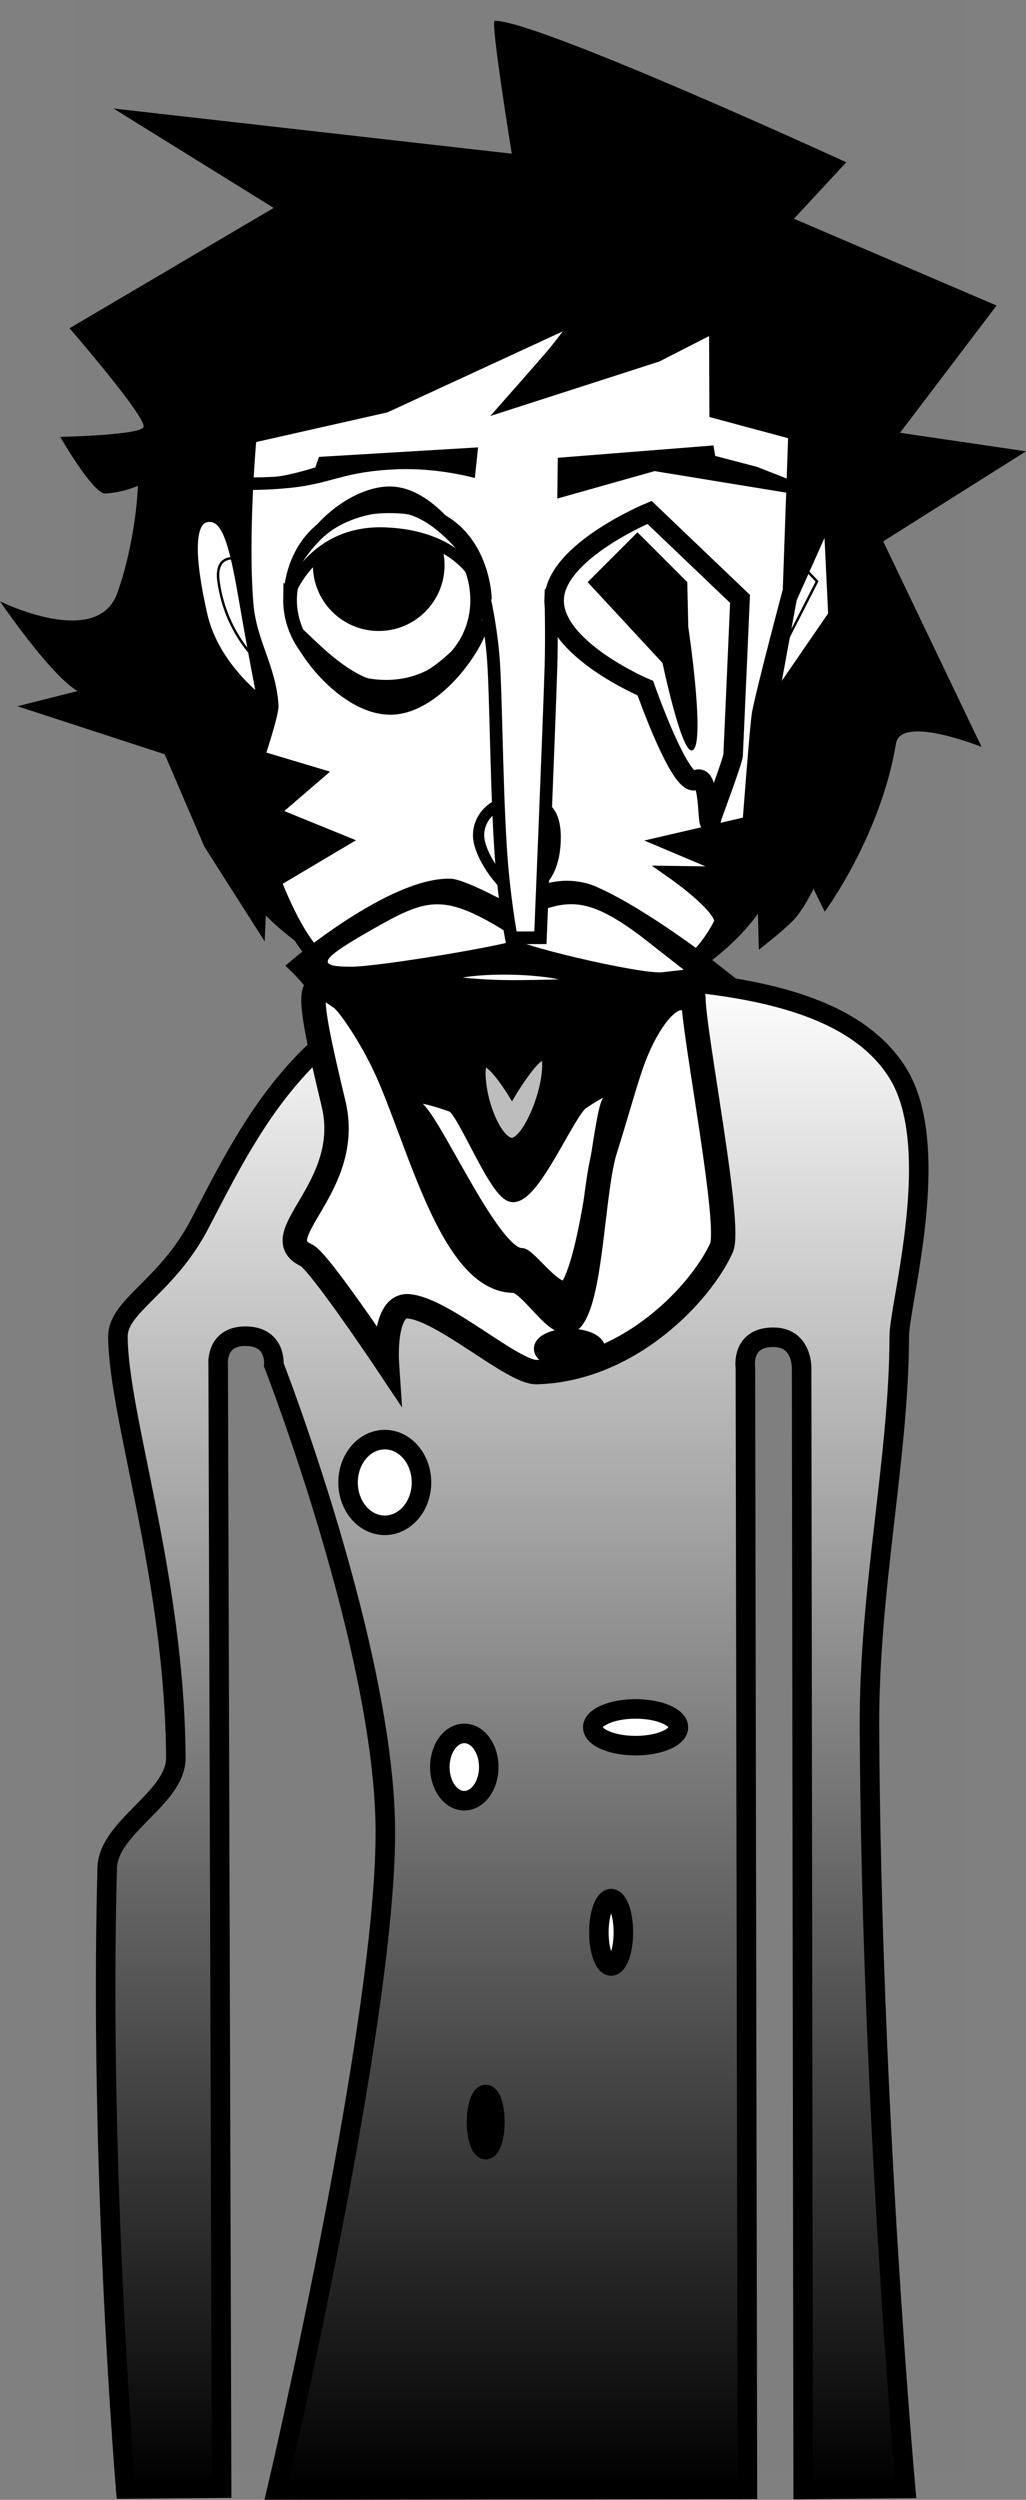 <svg version="1.1" xmlns="http://www.w3.org/2000/svg" xmlns:xlink="http://www.w3.org/1999/xlink" width="105.119" height="256.011" viewBox="0,0,105.119,256.011"><rect x="0" y="0" width="105.119" height="256.011" fill="#808080" stroke="none"/><defs><linearGradient x1="241.147" y1="149.452" x2="241.147" y2="304.498" gradientUnits="userSpaceOnUse" id="color-1"><stop offset="0" stop-color="#ffffff"/><stop offset="1" stop-color="#000000"/></linearGradient></defs><g transform="translate(-188.669,-49.49)"><g data-paper-data="{&quot;isPaintingLayer&quot;:true}" fill-rule="nonzero" stroke-linejoin="miter" stroke-miterlimit="10" stroke-dasharray="" stroke-dashoffset="0" style="mix-blend-mode: normal"><path d="M196.448,302.715v-253.225h91.182v253.225z" fill-opacity="0.01" fill="#000000" stroke="none" stroke-width="0" stroke-linecap="butt"/><path d="M201.545,304.392c0,0 -2.73,-32.636 -1.892,-63.616c0.114,-4.206 7.061,-7.151 7.033,-11.263c-0.125,-18.536 -5.88,-34.86 -5.935,-43.134c-0.021,-3.168 4.971,-5.037 8.364,-11.514c5.338,-10.19 12.264,-25.31 31.838,-25.407c17.342,-0.087 33.921,0.653 39.694,9.916c4.748,7.617 0.159,23.637 0.155,26.981c-0.02,12.354 -3.117,25.901 -3.052,40.041c0.18,38.788 3.706,77.945 3.706,77.945l-10.497,0.096l-0.159,-114.843c0,0 0.075,-3.099 -2.816,-3.154c-3.434,-0.065 -2.945,3.116 -2.945,3.116l0.205,114.87l-48.214,0.072c0,0 11.173,-47.695 11.12,-67.459c-0.049,-18.573 -11.426,-47.775 -11.426,-47.775c0,0 0.279,-2.919 -2.886,-2.934c-3.111,-0.015 -2.816,2.909 -2.816,2.909l0.353,115.067z" fill="url(#color-1)" stroke="#000000" stroke-width="2" stroke-linecap="butt"/><path d="M194.841,94.232c0,0 8.413,-0.172 8.542,-1.038c0.17,-1.144 -7.591,-10.086 -7.591,-10.086l20.916,-12.325l-16.413,-10.181l40.808,4.628c0,0 -2.204,-13.592 -1.752,-13.61c4.275,-0.087 36.025,14.488 36.025,14.488l-5.363,5.783l20.759,8.889l-9.891,13.031l12.907,1.9l-14.631,9.22l10.079,21.051c0,0 -8.258,-3.318 -8.768,-0.356c-1.562,9.481 -7.298,17.225 -7.298,17.225l-1.155,-2.347c0,0 -1.023,2.198 -2.16,3.333c-1.137,1.135 -3.439,2.913 -3.439,2.913l-0.092,-3.704c0,0 -7.06,11.018 -24.351,10.872c-16.306,-0.255 -26.072,-10.675 -26.072,-10.675l-0.116,2.655l-6.181,-9.708l-4.059,-9.455l-15.094,-4.918l11.481,-2.897c0,0 -2.108,1.085 -4.233,1.618c-2.217,0.556 -9.03,-9.469 -9.03,-9.469c0,0 9.975,4.963 12.031,-0.874c1.941,-5.511 2.1,-10.957 2.1,-10.957c0,0 -1.362,0.662 -3.33,0.795c-1.248,0.085 -4.628,-5.799 -4.628,-5.799z" fill="#000000" stroke="none" stroke-width="1.5" stroke-linecap="butt"/><path d="M213.877,111.304c-0.577,-7.293 0.335,-17.154 0.335,-17.154l13.914,-3.144l20.547,-9.487c0,0 -2.16,3.005 -3.408,4.46c-1.327,1.547 -3.993,4.563 -3.993,4.563l14.675,-4.729l6.118,-3.13l0.033,8.938l8.086,2.176l-0.567,16.165c0,0 -2.533,9.5 -3.15,12.521c-0.199,0.972 -0.979,11.347 -0.979,11.347l-8.388,1.947l7.687,3.244l-6.927,-0.098c0,0 5.363,3.774 4.666,5.173c-1.646,3.305 -4.17,5.058 -8.285,9.087c-5.858,5.736 -9.054,9.253 -13.014,9.322c-3.811,0.066 -8.936,-5.1 -13.935,-10.382c-0.907,-0.959 -4.14,-2.505 -6.377,-4.843c-2.307,-2.412 -4.206,-7.604 -4.206,-7.604l6.754,-4.008l-7.087,-2.885l4.581,-3.943l-5.943,-1.777c0,0 1.494,-4.503 1.44,-5.328c-0.253,-3.903 -2.261,-6.445 -2.576,-10.428z" fill="#ffffff" stroke="#000000" stroke-width="1.5" stroke-linecap="butt"/><path d="M261.927,148.978c0,0 -3.991,1.927 -4.5,6.205c-0.757,6.359 1.342,16.464 -3.436,21.433c-1.517,1.578 -4.468,8.284 -7.649,8.554c-2.111,0.179 -4.323,-5.834 -6.285,-5.912c-4.149,-0.165 -9.589,-1.293 -12.115,-3.47c-4.703,-4.054 -1.738,-10.876 -2.794,-16.591c-1.107,-5.988 -6.119,-10.78 -6.119,-10.78c0,0 9.774,-8.273 15.717,-8.191c1.367,0.019 6.193,2.716 6.193,2.716c0,0 3.617,-3.76 8.264,-2.064c5.257,2.224 12.725,8.1 12.725,8.1z" fill="#000000" stroke="#000000" stroke-width="1.5" stroke-linecap="butt"/><path d="M240.91,145.159c0.591,0.982 1.292,0.271 1.161,0.421c-0.811,0.64 -14.693,2.913 -17.365,2.913c-3.746,0 -3.446,-0.688 2.491,-4.039c5.345,-3.01 7.068,-3.496 13.714,0.705z" data-paper-data="{&quot;noHover&quot;:false,&quot;origItem&quot;:[&quot;Path&quot;,{&quot;applyMatrix&quot;:true,&quot;segments&quot;:[[[698.34237,394.12604],[1.90626,-1.07338],[-2.11718,1.19516]],[[697.44393,395.4963],[-1.33594,0],[0.95312,0]],[[702.35019,394.59802],[-0.28908,0.22838],[0.04688,-0.05328]],[[702.03769,393.87482],[0.21094,0.35018],[-0.57032,-0.89828]]],&quot;closed&quot;:true,&quot;fillColor&quot;:[0,0,0]}]}" fill="#ffffff" stroke="#000000" stroke-width="0" stroke-linecap="butt"/><path d="M245.053,142.421c2.87,-0.832 5.084,-0.168 9.224,2.906l4.447,3.48l-2.235,0.256c-2.19,0.213 -15.538,-2.868 -16.086,-3.85c-0.526,-0.854 3.533,-2.515 4.65,-2.793z" data-paper-data="{&quot;noHover&quot;:false,&quot;origItem&quot;:[&quot;Path&quot;,{&quot;applyMatrix&quot;:true,&quot;segments&quot;:[[[704.70179,393.42568],[0,0],[-0.39844,0.09896]],[[704.15491,394.47622],[-0.1875,-0.30452],[0.19532,0.35018]],[[708.60803,395.69422],[-0.78124,0.07614],[0,0]],[709.39709,395.6181],[[707.80335,394.42294],[0,0],[-1.47656,-1.0962]],[[704.70179,393.4257],[1.02344,-0.2969],[0,0]]],&quot;closed&quot;:true,&quot;fillColor&quot;:[0,0,0]}]}" fill="#ffffff" stroke="#000000" stroke-width="0" stroke-linecap="butt"/><path d="M247.399,149.399c2.519,0.832 2.139,1.149 -5.265,1.213c-4.469,0.064 -8.329,-0.428 -8.329,-0.769c0,-1.473 9.716,-1.767 13.594,-0.444z" data-paper-data="{&quot;noHover&quot;:false,&quot;origItem&quot;:[&quot;Path&quot;,{&quot;applyMatrix&quot;:true,&quot;segments&quot;:[[[700.70179,396.02156],[0,-0.52528],[0,0.1218]],[[703.51429,396.21948],[-1.59374,0.02284],[2.64062,-0.02284]],[[705.35023,395.8693],[0.89844,0.2969],[-1.38282,-0.47198]]],&quot;closed&quot;:true,&quot;fillColor&quot;:[0,0,0]}]}" fill="#ffffff" stroke="#000000" stroke-width="1.5" stroke-linecap="butt"/><path d="M235.104,162.674c1.254,0.7 4.476,9.136 6.111,9.183c2.107,0.061 5.636,-8.48 7.03,-9.465c2.738,-1.9 3.896,-1.991 2.822,-0.028c-0.849,1.428 -1.941,14.726 -4.107,18.68c-0.909,1.66 -4.031,-2.999 -4.879,-2.999c-2.87,0 -8.532,-12.95 -10.613,-14.977c-2.935,-2.86 3.636,-0.394 3.636,-0.394z" data-paper-data="{&quot;noHover&quot;:false,&quot;origItem&quot;:[&quot;Path&quot;,{&quot;applyMatrix&quot;:true,&quot;segments&quot;:[[[700.29563,400.68044],[-1.04688,-1.02008],[0.74218,0.7232]],[[703.44407,401.97458],[-1.02344,0],[1.02344,0]],[[706.37375,400.50536],[-0.42968,0.7232],[0.38282,-0.70036]],[[705.35031,400.48252],[0.97656,-0.67752],[-0.88282,0.62422]],[[701.53781,400.58148],[1.02344,0.57094],[-1.76562,-0.9744]]],&quot;closed&quot;:true,&quot;fillColor&quot;:[0,0,0]}]}" fill="#ffffff" stroke="#000000" stroke-width="1.5" stroke-linecap="butt"/><path d="M222.854,162.57c-2.935,-12.23 -2.817,-13.486 0.797,-10.839c0.789,0.555 3.095,3.981 4.562,7.183c3.395,7.406 6.757,21.734 13.109,21.734c1.767,0 4.67,5.539 5.971,3.845c1.984,-2.583 2.1,-13.238 3.372,-17.25c0.945,-2.98 1.754,-5.938 2.521,-8.251c1.402,-4.269 3.578,-7.283 5.177,-7.283c0.46,0 1.348,-0.239 1.348,-0.089c0,3.628 3.941,23.437 2.868,25.678c-2.059,4.546 -9.364,12.434 -18.915,12.711c-2.418,0.093 -9.562,-6.441 -13.141,-6.741c-2.623,-0.22 -2.22,5.78 -2.22,5.78c0,0 -6.964,-10.431 -8.247,-11.012c-4.337,-1.964 4.813,-6.927 2.798,-15.465z" data-paper-data="{&quot;noHover&quot;:false,&quot;origItem&quot;:[&quot;Path&quot;,{&quot;applyMatrix&quot;:true,&quot;segments&quot;:[[[696.79563,400.42922],[0,0],[0.71876,3.04502]],[[699.56125,404.9663],[-1.54686,-0.70036],[1.09374,0.49482]],[[703.65499,405.41544],[-2.5703,0.09896],[3.40626,-0.09896]],[[708.53781,403.39812],[-0.73438,1.62146],[0.38282,-0.79932]],[[709.75657,396.56968],[0,1.29412],[0,-0.05328]],[[709.44407,396.49356],[0.16406,0],[-0.57032,0]],[[707.60813,399.11228],[0.5,-1.52252],[-0.88282,2.66438]],[[703.30345,402.72062],[2.30468,0],[-2.26562,0]],[[698.51439,399.08182],[1.21094,2.64156],[-0.52344,-1.14188]],[[697.06127,396.61536],[0.28124,0.19792],[-1.28906,-0.94396]],[[696.79565,400.42924],[-1.04688,-4.36198],[0,0]]],&quot;closed&quot;:true,&quot;fillColor&quot;:[0,0,0]}]}" fill="#ffffff" stroke="#000000" stroke-width="2.5" stroke-linecap="butt"/><path d="M261.947,96.184l4.256,1.11l4.449,1.744l0.195,1.17l-15.116,-2.471l-9.963,2.812l0.046,-4.177l15.954,-1.264z" data-paper-data="{&quot;index&quot;:null}" fill="#000000" stroke="none" stroke-width="1.5" stroke-linecap="butt"/><path d="M241.51,140.731c-1.034,0 -3.538,-3.26 -3.787,-5.364c-0.222,-1.882 1.315,-3.828 3.787,-3.828c2.472,0 4.202,0.491 4.03,4.189c-0.146,3.138 -1.558,5.003 -4.03,5.003z" fill="#ffffff" stroke="#000000" stroke-width="1.15" stroke-linecap="butt"/><path d="M245.112,110.637c0,0 0.103,3.97 0.006,7.127c-0.192,6.251 -1.081,27.761 -1.081,27.761l-2.982,0.009c0,0 -0.803,-4.173 -1.123,-9.5c-0.434,-7.211 -0.45,-16.293 -0.763,-19.632c-0.298,-3.165 -0.896,-5.715 -0.896,-5.715" fill="#ffffff" stroke="#000000" stroke-width="1.3" stroke-linecap="round"/><path d="M215.577,121.427c0,0 -4.932,-3.517 -6.164,-8.975c-1.296,-5.743 -1.461,-9.733 0.48,-9.992c1.941,-0.259 2.703,2.377 3.733,8.356c1.029,5.979 1.951,10.611 1.951,10.611z" data-paper-data="{&quot;index&quot;:null}" fill="#ffffff" stroke="#000000" stroke-width="1" stroke-linecap="butt"/><path d="M215.374,117.48c0,0 -3.564,-2.923 -4.318,-8.451c-0.421,-3.083 2.157,-2.28 2.157,-2.28" fill="none" stroke="#000000" stroke-width="0.25" stroke-linecap="round"/><path d="M218.388,110.824c0.071,-4.892 4.838,-8.936 10.211,-8.858c5.373,0.078 9.027,4.248 8.956,9.14c-0.071,4.892 -4.124,8.794 -9.497,8.716c-5.373,-0.078 -9.742,-4.107 -9.671,-8.999z" fill="#ffffff" stroke="#000000" stroke-width="1.4" stroke-linecap="butt"/><path d="M222.476,107.293c0.04,-2.758 2.309,-4.962 5.067,-4.922c2.758,0.04 4.962,2.309 4.922,5.067c-0.04,2.758 -2.309,4.962 -5.067,4.922c-2.758,-0.04 -4.962,-2.309 -4.922,-5.067z" fill="#000000" stroke="#000000" stroke-width="3.5" stroke-linecap="butt"/><path d="M245.444,110.824c0.204,-4.888 9.77,-8.858 9.77,-8.858l9.275,8.858c0,0 -0.623,14.286 -0.707,15.992c-0.029,0.588 -2.091,6.049 -2.182,6.407c-0.621,2.466 0.025,-4.899 -1.654,-3.839c-1.514,0.957 -5.158,-9.418 -5.158,-9.418c0,0 -9.558,-4.037 -9.345,-9.142z" fill="#ffffff" stroke="#000000" stroke-width="2" stroke-linecap="butt"/><path d="M248.878,109.107l5.103,-5.103l5.103,5.103l0.106,4.601c0,0 1.888,12.636 0.324,12.636c-1.089,0 -2.968,-8.958 -2.968,-8.958z" fill="#000000" stroke="none" stroke-width="1.5" stroke-linecap="butt"/><path d="M218.319,110.291c0,0 0.064,-9.015 10.601,-8.825c9.471,0.166 9.556,9.407 9.556,9.407c0,0 -1.229,-6.448 -10.381,-6.8c-7.434,-0.286 -9.775,6.218 -9.775,6.218z" fill="#ffffff" stroke="#000000" stroke-width="1.15" stroke-linecap="butt"/><path d="M221.349,96.28l16.301,-0.973l-0.33,3.137c0,0 -3.711,-1.056 -7.893,-0.896c-5.593,0.213 -6.645,1.433 -10.898,1.891c-3.644,0.393 -6.737,0.159 -6.737,0.159l-0.026,-1.232c0,0 3.595,0.074 5.234,-0.068c1.352,-0.117 3.976,-0.938 3.976,-0.938z" fill="#000000" stroke="none" stroke-width="1.5" stroke-linecap="butt"/><path d="M269.81,110.816l3.733,-8.356l0.48,9.992l-6.164,8.975l1.951,-10.611z" data-paper-data="{&quot;index&quot;:null}" fill="#ffffff" stroke="#000000" stroke-width="1" stroke-linecap="butt"/><path d="M270.223,106.749l2.157,2.28l-4.318,8.451" data-paper-data="{&quot;index&quot;:null}" fill="none" stroke="#000000" stroke-width="0.25" stroke-linecap="round"/><path d="M238.746,230.457c0,1.904 -1.123,3.447 -2.507,3.447c-1.385,0 -2.507,-1.543 -2.507,-3.447c0,-1.904 1.123,-3.447 2.507,-3.447c1.385,0 2.507,1.543 2.507,3.447z" fill="#ffffff" stroke="#000000" stroke-width="2" stroke-linecap="butt"/><path d="M252.536,247.38c0,1.904 -0.561,3.447 -1.254,3.447c-0.692,0 -1.254,-1.543 -1.254,-3.447c0,-1.904 0.561,-3.447 1.254,-3.447c0.692,0 1.254,1.543 1.254,3.447z" fill="#ffffff" stroke="#000000" stroke-width="2" stroke-linecap="butt"/><path d="M239.373,266.811c0,1.558 -0.421,2.821 -0.94,2.821c-0.519,0 -0.94,-1.263 -0.94,-2.821c0,-1.558 0.421,-2.821 0.94,-2.821c0.519,0 0.94,1.263 0.94,2.821z" fill="#ffffff" stroke="#000000" stroke-width="2" stroke-linecap="butt"/><path d="M258.177,226.383c0,1.039 -1.964,1.88 -4.388,1.88c-2.423,0 -4.388,-0.842 -4.388,-1.88c0,-1.039 1.964,-1.88 4.388,-1.88c2.423,0 4.388,0.842 4.388,1.88z" fill="#ffffff" stroke="#000000" stroke-width="2" stroke-linecap="butt"/><path d="M231.852,201.311c0,2.423 -1.684,4.388 -3.761,4.388c-2.077,0 -3.761,-1.964 -3.761,-4.388c0,-2.423 1.684,-4.388 3.761,-4.388c2.077,0 3.761,1.964 3.761,4.388z" fill="#ffffff" stroke="#000000" stroke-width="2" stroke-linecap="butt"/><path d="M238.724,113.123c0,2.175 -4.781,9.562 -10.062,9.562c-5.281,0 -10.312,-7.013 -10.312,-9.188c0,-2.175 5.031,5.938 10.312,5.938c5.281,0 10.062,-8.487 10.062,-6.312z" fill="#000000" stroke="none" stroke-width="0" stroke-linecap="butt"/><path d="M238.974,109.998c0,1.415 -4.339,-8.062 -10,-8.062c-2.378,0 -5.368,0.819 -7.312,2.68c-2.683,2.569 -3.938,6.328 -3.938,5.508c0,-0.741 0.928,-3.918 3.101,-6.54c1.979,-2.388 5.076,-4.273 7.774,-4.273c5.661,0 10.375,9.272 10.375,10.688z" fill="#000000" stroke="none" stroke-width="0" stroke-linecap="butt"/><path d="M249.92,187.613c0,0.718 -1.298,1.3 -2.9,1.3c-1.602,0 -2.9,-0.582 -2.9,-1.3c0,-0.718 1.298,-1.3 2.9,-1.3c1.602,0 2.9,0.582 2.9,1.3z" fill="#000000" stroke="#000000" stroke-width="1.5" stroke-linecap="butt"/><path d="M244.72,158.513c0,3.203 -2.164,8 -3.6,8c-1.436,0 -3.2,-3.997 -3.2,-7.2c0,-3.203 3.2,2 3.2,2c0,0 3.6,-6.003 3.6,-2.8z" fill="#bdbdbd" stroke="#000000" stroke-width="1" stroke-linecap="butt"/></g></g></svg>